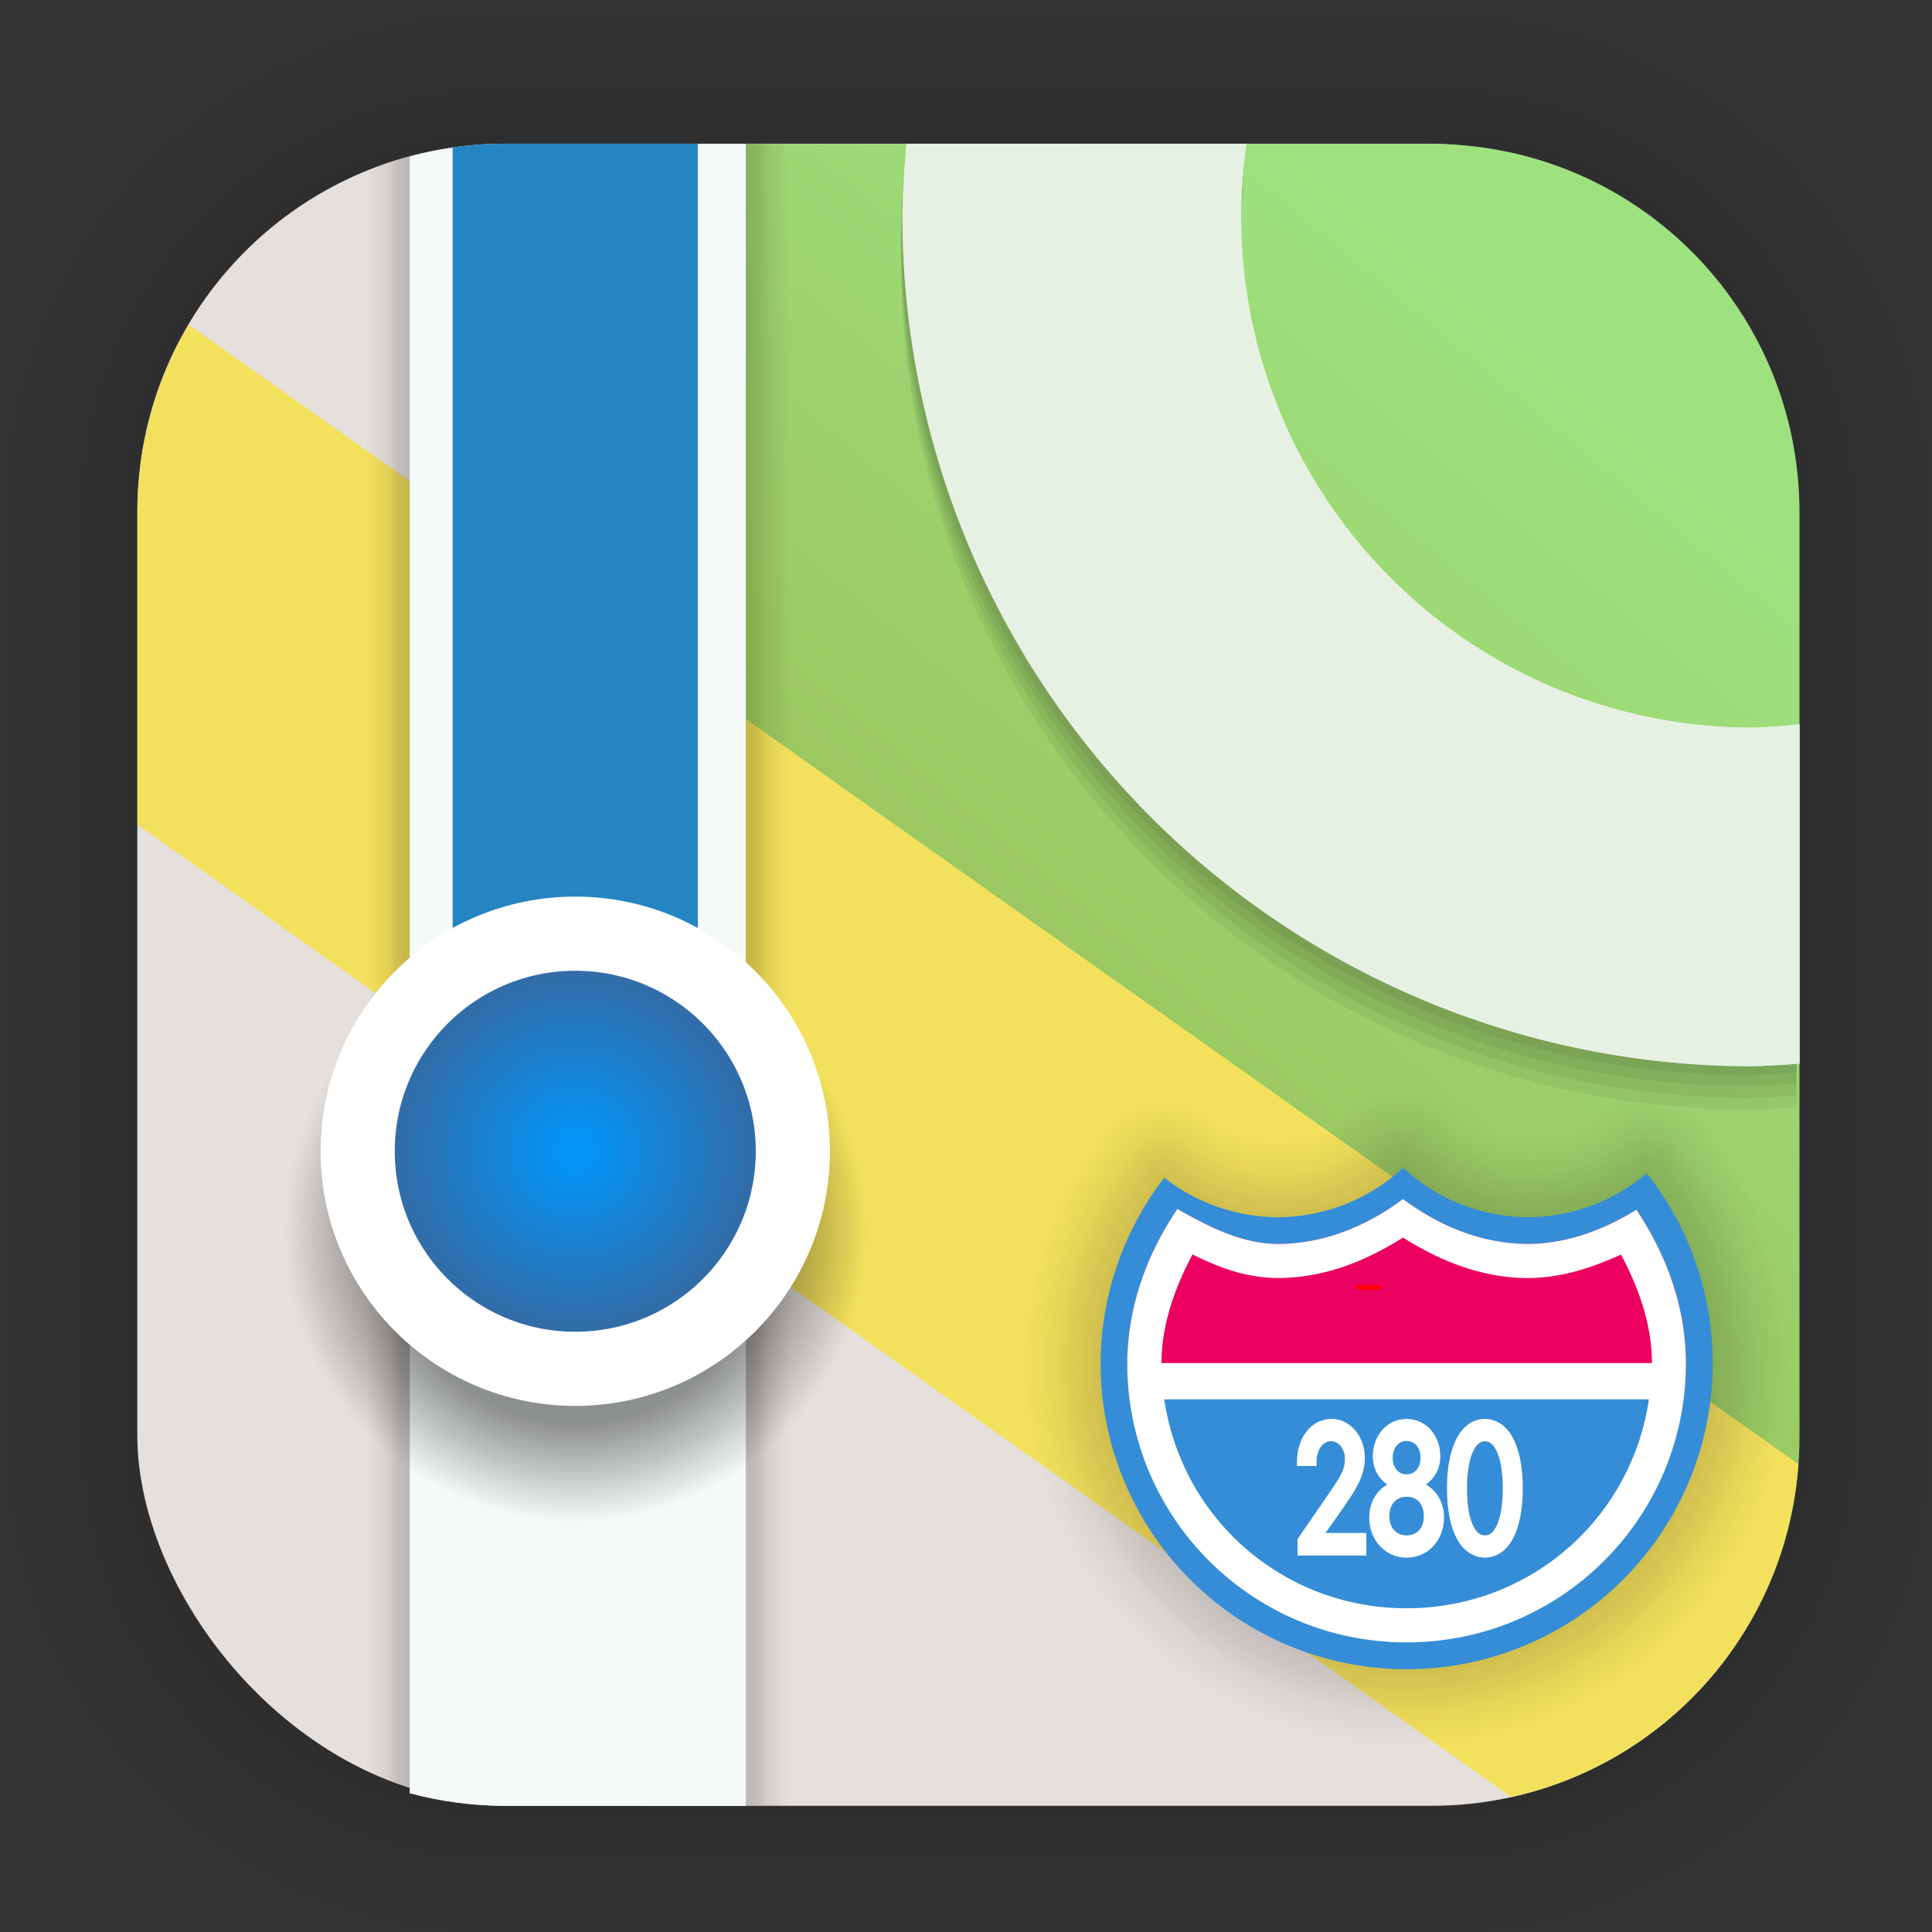 <?xml version="1.0" encoding="UTF-8" standalone="no"?>
<svg
   xmlns:svg="http://www.w3.org/2000/svg"
   xmlns="http://www.w3.org/2000/svg"
   xmlns:xlink="http://www.w3.org/1999/xlink"
   xmlns:sodipodi="http://sodipodi.sourceforge.net/DTD/sodipodi-0.dtd"
   xmlns:inkscape="http://www.inkscape.org/namespaces/inkscape"
   inkscape:version="1.1-dev (1:0.92.0+devel+202004260039+9758c7a)"
   sodipodi:docname="maps.svg"
   id="svg6"
   version="1.1"
   viewBox="0 0 33.867 33.867"
   height="128"
   width="128">
  <rect x="0" y="0" width="33.867" height="33.867" fill="#333333" stroke="none"/>
  <defs
     id="defs2">
    <linearGradient
       id="linearGradient12970"
       inkscape:collect="always">
      <stop
         id="stop12966"
         offset="0"
         style="stop-color:#000000;stop-opacity:1;" />
      <stop
         style="stop-color:#000000;stop-opacity:0.894;"
         offset="0.6"
         id="stop12974" />
      <stop
         id="stop12980"
         offset="0.912"
         style="stop-color:#000000;stop-opacity:0" />
      <stop
         id="stop12968"
         offset="1"
         style="stop-color:#000000;stop-opacity:0;" />
    </linearGradient>
    <linearGradient
       id="linearGradient12935"
       inkscape:collect="always">
      <stop
         id="stop12931"
         offset="0"
         style="stop-color:#0097fd;stop-opacity:1" />
      <stop
         id="stop12933"
         offset="1"
         style="stop-color:#316da9;stop-opacity:1" />
    </linearGradient>
    <linearGradient
       id="linearGradient1630"
       inkscape:collect="always">
      <stop
         id="stop1626"
         offset="0"
         style="stop-color:#9ee27f;stop-opacity:1" />
      <stop
         style="stop-color:#9bc45d;stop-opacity:1"
         offset="0.479"
         id="stop12984" />
      <stop
         id="stop12995"
         offset="0.479"
         style="stop-color:#e6e0dc;stop-opacity:1" />
      <stop
         id="stop1628"
         offset="1"
         style="stop-color:#e6e0dc;stop-opacity:1" />
    </linearGradient>
    <linearGradient
       id="lgrad"
       x1="32"
       y1="32"
       x2="32"
       y2="992"
       gradientUnits="userSpaceOnUse"
       gradientTransform="translate(0,-896)">
      <stop
         offset="0%"
         stop-color="#f8f8f8"
         id="stop2" />
      <stop
         offset="100%"
         stop-color="#ccc"
         id="stop4" />
    </linearGradient>
    <radialGradient
       id="rgrad"
       x1="0%"
       y1="0%"
       x2="0%"
       y2="100%"
       fx="512"
       fy="494.4"
       cx="512"
       cy="512"
       r="440"
       gradientUnits="userSpaceOnUse"
       gradientTransform="translate(0,-896)">
      <stop
         offset="0%"
         stop-color="#00f0ff"
         id="stop7" />
      <stop
         offset="100%"
         stop-color="#0070e0"
         id="stop9" />
    </radialGradient>
    <radialGradient
       gradientTransform="matrix(0.031,0,0,0.03,85.199,42.985)"
       gradientUnits="userSpaceOnUse"
       r="440"
       cy="306.181"
       cx="523.576"
       fy="306.181"
       fx="523.576"
       y2="100%"
       x2="0%"
       y1="0%"
       x1="0%"
       id="rgrad-3">
      <stop
         style="stop-color:#03d7e4;stop-opacity:1"
         id="stop7-6"
         stop-color="#00f0ff"
         offset="0%" />
      <stop
         id="stop9-7"
         stop-color="#0070e0"
         offset="100%" />
    </radialGradient>
    <filter
       id="b"
       color-interpolation-filters="sRGB"
       height="1.024"
       width="1.024"
       x="-0.012"
       y="-0.012">
      <feGaussianBlur
         stdDeviation=".475"
         id="feGaussianBlur7" />
    </filter>
    <linearGradient
       id="k"
       gradientUnits="userSpaceOnUse"
       x1="-350.657"
       x2="-376.363"
       y1="-73.891"
       y2="-319.058">
      <stop
         offset="0"
         stop-color="#83a3d4"
         id="stop50" />
      <stop
         offset="1"
         stop-color="#6bb5e3"
         id="stop52" />
    </linearGradient>
    <linearGradient
       id="i"
       gradientUnits="userSpaceOnUse"
       x1="-206.77"
       x2="10.512"
       y1="-12.925"
       y2="-156.887">
      <stop
         offset="0"
         stop-color="#70c2bd"
         id="stop40" />
      <stop
         offset="1"
         stop-color="#67c381"
         id="stop42" />
    </linearGradient>
    <linearGradient
       id="e"
       gradientUnits="userSpaceOnUse"
       x1="134.565"
       x2="148.514"
       y1="117.301"
       y2="-149.19">
      <stop
         offset="0"
         stop-color="#faaa32"
         id="stop20" />
      <stop
         offset="1"
         stop-color="#fdc22b"
         id="stop22" />
    </linearGradient>
    <linearGradient
       id="c"
       gradientUnits="userSpaceOnUse"
       x1="-146.054"
       x2="123.358"
       y1="144.9"
       y2="144.9">
      <stop
         offset="0"
         stop-color="#a0cf63"
         id="stop10" />
      <stop
         offset="1"
         stop-color="#c4da45"
         id="stop12" />
    </linearGradient>
    <linearGradient
       id="m"
       gradientUnits="userSpaceOnUse"
       x1="206.714"
       x2="28.495"
       y1="-12.741"
       y2="-150.012">
      <stop
         offset="0"
         stop-color="#b28cc0"
         id="stop60" />
      <stop
         offset="1"
         stop-color="#9a8ec4"
         id="stop62" />
    </linearGradient>
    <linearGradient
       id="q"
       gradientUnits="userSpaceOnUse"
       x1="189.942"
       x2="-19.618"
       y1="147.053"
       y2="76.406">
      <stop
         offset="0"
         stop-color="#f48155"
         id="stop80" />
      <stop
         offset="1"
         stop-color="#f16168"
         id="stop82" />
    </linearGradient>
    <linearGradient
       id="l"
       gradientUnits="userSpaceOnUse"
       x1="116.504"
       x2="21.156"
       y1="308.303"
       y2="34.18">
      <stop
         offset="0"
         stop-color="#735194"
         id="stop55" />
      <stop
         offset="1"
         stop-color="#525da3"
         id="stop57" />
    </linearGradient>
    <linearGradient
       id="j"
       gradientUnits="userSpaceOnUse"
       x1="30.131"
       x2="123.328"
       y1="111.502"
       y2="-107.167">
      <stop
         offset="0"
         stop-color="#416db9"
         id="stop45" />
      <stop
         offset="1"
         stop-color="#337e8d"
         id="stop47" />
    </linearGradient>
    <linearGradient
       id="h"
       gradientUnits="userSpaceOnUse"
       x1="-103.67"
       x2="205.551"
       y1="133.122"
       y2="0.072">
      <stop
         offset="0"
         stop-color="#2e9274"
         id="stop35" />
      <stop
         offset="1"
         stop-color="#469d3c"
         id="stop37" />
    </linearGradient>
    <linearGradient
       id="f"
       gradientUnits="userSpaceOnUse"
       x1="26.978"
       x2="146.81"
       y1="120.227"
       y2="-100.49">
      <stop
         offset="0"
         stop-color="#ec4001"
         id="stop25" />
      <stop
         offset="1"
         stop-color="#fb6f01"
         id="stop27" />
    </linearGradient>
    <linearGradient
       id="d"
       gradientUnits="userSpaceOnUse"
       x1="-14.299"
       x2="309.397"
       y1="73.5"
       y2="73.5">
      <stop
         offset="0"
         stop-color="#58a920"
         id="stop15" />
      <stop
         offset="1"
         stop-color="#98b811"
         id="stop17" />
    </linearGradient>
    <linearGradient
       id="o"
       gradientUnits="userSpaceOnUse"
       x1="-123.119"
       x2="145.987"
       y1="144.897"
       y2="144.897">
      <stop
         offset="0"
         stop-color="#d287af"
         id="stop70" />
      <stop
         offset="1"
         stop-color="#e07993"
         id="stop72" />
    </linearGradient>
    <linearGradient
       id="p"
       gradientUnits="userSpaceOnUse"
       x1="-205.78"
       x2="117.819"
       y1="-71.696"
       y2="-71.696">
      <stop
         offset="0"
         stop-color="#bd090f"
         id="stop75" />
      <stop
         offset="1"
         stop-color="#e11f07"
         id="stop77" />
    </linearGradient>
    <linearGradient
       id="n"
       gradientUnits="userSpaceOnUse"
       x1="0.176"
       x2="-308.72"
       y1="-14.583"
       y2="-143.711">
      <stop
         offset="0"
         stop-color="#c23857"
         id="stop65" />
      <stop
         offset="1"
         stop-color="#914475"
         id="stop67" />
    </linearGradient>
    <linearGradient
       id="g"
       gradientUnits="userSpaceOnUse"
       x1="41.41"
       x2="117.317"
       y1="108.525"
       y2="319.108">
      <stop
         offset="0"
         stop-color="#e69e08"
         id="stop30" />
      <stop
         offset="1"
         stop-color="#cbc507"
         id="stop32" />
    </linearGradient>
    <rect
       id="path-1"
       x="0"
       y="0"
       width="120"
       height="120"
       rx="28" />
    <path
       d="M125 104c21.54 0 39-17.46 39-39s-17.46-39-39-39-39 17.46-39 39 17.46 39 39 39zm0 26c-35.899 0-65-29.101-65-65S89.101 0 125 0s65 29.101 65 65-29.101 65-65 65z"
       id="path-3" />
    <path
       id="path-4"
       d="M0 75l129 90.787v35L0 110z" />
    <path
       id="path-5"
       d="M22 65h27v120H22z" />
    <filter
       x="-5.6%"
       y="-1.2%"
       width="111.1%"
       height="102.5%"
       filterUnits="objectBoundingBox"
       id="filter-6">
      <feMorphology
         radius="0.5"
         operator="dilate"
         in="SourceAlpha"
         result="shadowSpreadOuter1"
         id="feMorphology12690" />
      <feOffset
         dx="0"
         dy="0"
         in="shadowSpreadOuter1"
         result="shadowOffsetOuter1"
         id="feOffset12692" />
      <feColorMatrix
         values="0 0 0 0 0 0 0 0 0 0 0 0 0 0 0 0 0 0 0.14 0"
         type="matrix"
         in="shadowOffsetOuter1"
         id="feColorMatrix12694" />
    </filter>
    <circle
       id="path-7"
       cx="21"
       cy="21"
       r="21" />
    <filter
       x="-16.7%"
       y="-11.9%"
       width="133.3%"
       height="133.3%"
       filterUnits="objectBoundingBox"
       id="filter-8">
      <feOffset
         dx="0"
         dy="2"
         in="SourceAlpha"
         result="shadowOffsetOuter1"
         id="feOffset12698" />
      <feGaussianBlur
         stdDeviation="2"
         in="shadowOffsetOuter1"
         result="shadowBlurOuter1"
         id="feGaussianBlur12700" />
      <feColorMatrix
         values="0 0 0 0 0 0 0 0 0 0 0 0 0 0 0 0 0 0 0.152 0"
         type="matrix"
         in="shadowBlurOuter1"
         id="feColorMatrix12702" />
    </filter>
    <path
       d="M40.74 1.31A21.591 21.591 0 0 1 45 14.2c0 12.155-10.074 22.01-22.5 22.01S0 26.354 0 14.2C0 9.385 1.58 4.932 4.26 1.31 6.447 2.922 9.553 3.928 13 3.928c3.866 0 7.305-1.267 9.5-3.234 2.195 1.967 5.634 3.234 9.5 3.234 3.446 0 6.552-1.006 8.74-2.618z"
       id="path-9" />
    <radialGradient
       gradientTransform="matrix(0.686,0,0,0.687,4.078,8.482)"
       gradientUnits="userSpaceOnUse"
       r="4.464"
       fy="17.021"
       fx="8.761"
       cy="17.021"
       cx="8.761"
       id="radialGradient12937"
       xlink:href="#linearGradient12935"
       inkscape:collect="always" />
    <radialGradient
       gradientTransform="translate(0.012,0.235)"
       gradientUnits="userSpaceOnUse"
       r="5.597"
       fy="21.344"
       fx="10.081"
       cy="21.344"
       cx="10.081"
       id="radialGradient12972"
       xlink:href="#linearGradient12970"
       inkscape:collect="always" />
    <linearGradient
       y2="70.294"
       x2="121.897"
       y1="45.102"
       x1="142.873"
       gradientTransform="matrix(3.688,0,0,3.688,-422.423,-140.61)"
       gradientUnits="userSpaceOnUse"
       id="linearGradient12992"
       xlink:href="#linearGradient1630"
       inkscape:collect="always" />
  </defs>
  <sodipodi:namedview
     inkscape:window-maximized="1"
     inkscape:window-y="30"
     inkscape:window-x="0"
     inkscape:window-height="1024"
     inkscape:window-width="1920"
     units="px"
     showgrid="false"
     inkscape:current-layer="layer1"
     inkscape:document-units="mm"
     inkscape:cy="73.3914"
     inkscape:cx="104.69528"
     inkscape:zoom="0.89838469"
     inkscape:pageshadow="2"
     inkscape:pageopacity="0.0"
     borderopacity="1.0"
     bordercolor="#666666"
     pagecolor="#ffffff"
     id="base" />
  <g
     id="layer1"
     inkscape:groupmode="layer"
     inkscape:label="Layer 1">
    <g
       style="opacity:0.297"
       transform="matrix(0.976,0,0,0.976,-65.748,-37.203)"
       id="g1702">
      <path
         d="m 76.449,40.71 h 16.591 c 3.662,0 6.61,2.948 6.61,6.61 v 16.591 c 0,3.662 -2.948,6.61 -6.61,6.61 H 76.449 c -3.662,0 -6.61,-2.948 -6.61,-6.61 V 47.319 c 0,-3.662 2.948,-6.61 6.61,-6.61 z"
         style="fill:none;fill-opacity:1;stroke:#000000;stroke-width:0.1;stroke-linecap:round;stroke-linejoin:round;stroke-miterlimit:4;stroke-dasharray:none;stroke-opacity:0.02"
         id="rect1634" />
      <path
         d="m 76.449,40.71 h 16.591 c 3.662,0 6.61,2.948 6.61,6.61 v 16.591 c 0,3.662 -2.948,6.61 -6.61,6.61 H 76.449 c -3.662,0 -6.61,-2.948 -6.61,-6.61 V 47.319 c 0,-3.662 2.948,-6.61 6.61,-6.61 z"
         style="fill:none;fill-opacity:1;stroke:#000000;stroke-width:0.2;stroke-linecap:round;stroke-linejoin:round;stroke-miterlimit:4;stroke-dasharray:none;stroke-opacity:0.02"
         id="rect1638" />
      <path
         d="m 76.449,40.71 h 16.591 c 3.662,0 6.61,2.948 6.61,6.61 v 16.591 c 0,3.662 -2.948,6.61 -6.61,6.61 H 76.449 c -3.662,0 -6.61,-2.948 -6.61,-6.61 V 47.319 c 0,-3.662 2.948,-6.61 6.61,-6.61 z"
         style="fill:none;fill-opacity:1;stroke:#000000;stroke-width:0.3;stroke-linecap:round;stroke-linejoin:round;stroke-miterlimit:4;stroke-dasharray:none;stroke-opacity:0.02"
         id="rect1640" />
      <path
         d="m 76.449,40.71 h 16.591 c 3.662,0 6.61,2.948 6.61,6.61 v 16.591 c 0,3.662 -2.948,6.61 -6.61,6.61 H 76.449 c -3.662,0 -6.61,-2.948 -6.61,-6.61 V 47.319 c 0,-3.662 2.948,-6.61 6.61,-6.61 z"
         style="fill:none;fill-opacity:1;stroke:#000000;stroke-width:0.4;stroke-linecap:round;stroke-linejoin:round;stroke-miterlimit:4;stroke-dasharray:none;stroke-opacity:0.02"
         id="rect1642" />
      <path
         d="m 76.449,40.71 h 16.591 c 3.662,0 6.61,2.948 6.61,6.61 v 16.591 c 0,3.662 -2.948,6.61 -6.61,6.61 H 76.449 c -3.662,0 -6.61,-2.948 -6.61,-6.61 V 47.319 c 0,-3.662 2.948,-6.61 6.61,-6.61 z"
         style="fill:none;fill-opacity:1;stroke:#000000;stroke-width:0.5;stroke-linecap:round;stroke-linejoin:round;stroke-miterlimit:4;stroke-dasharray:none;stroke-opacity:0.02"
         id="rect1644" />
      <path
         d="m 76.449,40.71 h 16.591 c 3.662,0 6.61,2.948 6.61,6.61 v 16.591 c 0,3.662 -2.948,6.61 -6.61,6.61 H 76.449 c -3.662,0 -6.61,-2.948 -6.61,-6.61 V 47.319 c 0,-3.662 2.948,-6.61 6.61,-6.61 z"
         style="fill:none;fill-opacity:1;stroke:#000000;stroke-width:0.6;stroke-linecap:round;stroke-linejoin:round;stroke-miterlimit:4;stroke-dasharray:none;stroke-opacity:0.02"
         id="rect1646" />
      <path
         d="m 76.449,40.71 h 16.591 c 3.662,0 6.61,2.948 6.61,6.61 v 16.591 c 0,3.662 -2.948,6.61 -6.61,6.61 H 76.449 c -3.662,0 -6.61,-2.948 -6.61,-6.61 V 47.319 c 0,-3.662 2.948,-6.61 6.61,-6.61 z"
         style="fill:none;fill-opacity:1;stroke:#000000;stroke-width:0.7;stroke-linecap:round;stroke-linejoin:round;stroke-miterlimit:4;stroke-dasharray:none;stroke-opacity:0.02"
         id="rect1648" />
      <path
         d="m 76.449,40.71 h 16.591 c 3.662,0 6.61,2.948 6.61,6.61 v 16.591 c 0,3.662 -2.948,6.61 -6.61,6.61 H 76.449 c -3.662,0 -6.61,-2.948 -6.61,-6.61 V 47.319 c 0,-3.662 2.948,-6.61 6.61,-6.61 z"
         style="fill:none;fill-opacity:1;stroke:#000000;stroke-width:0.8;stroke-linecap:round;stroke-linejoin:round;stroke-miterlimit:4;stroke-dasharray:none;stroke-opacity:0.02"
         id="rect1650" />
      <path
         d="m 76.449,40.71 h 16.591 c 3.662,0 6.61,2.948 6.61,6.61 v 16.591 c 0,3.662 -2.948,6.61 -6.61,6.61 H 76.449 c -3.662,0 -6.61,-2.948 -6.61,-6.61 V 47.319 c 0,-3.662 2.948,-6.61 6.61,-6.61 z"
         style="fill:none;fill-opacity:1;stroke:#000000;stroke-width:1;stroke-linecap:round;stroke-linejoin:round;stroke-miterlimit:4;stroke-dasharray:none;stroke-opacity:0.02"
         id="rect1652" />
      <path
         d="m 76.449,40.71 h 16.591 c 3.662,0 6.61,2.948 6.61,6.61 v 16.591 c 0,3.662 -2.948,6.61 -6.61,6.61 H 76.449 c -3.662,0 -6.61,-2.948 -6.61,-6.61 V 47.319 c 0,-3.662 2.948,-6.61 6.61,-6.61 z"
         style="fill:none;fill-opacity:1;stroke:#000000;stroke-width:1.2;stroke-linecap:round;stroke-linejoin:round;stroke-miterlimit:4;stroke-dasharray:none;stroke-opacity:0.02"
         id="rect1654" />
      <path
         d="m 76.449,40.71 h 16.591 c 3.662,0 6.61,2.948 6.61,6.61 v 16.591 c 0,3.662 -2.948,6.61 -6.61,6.61 H 76.449 c -3.662,0 -6.61,-2.948 -6.61,-6.61 V 47.319 c 0,-3.662 2.948,-6.61 6.61,-6.61 z"
         style="fill:none;fill-opacity:1;stroke:#000000;stroke-width:1.4;stroke-linecap:round;stroke-linejoin:round;stroke-miterlimit:4;stroke-dasharray:none;stroke-opacity:0.02"
         id="rect1656" />
      <path
         d="m 76.449,40.71 h 16.591 c 3.662,0 6.61,2.948 6.61,6.61 v 16.591 c 0,3.662 -2.948,6.61 -6.61,6.61 H 76.449 c -3.662,0 -6.61,-2.948 -6.61,-6.61 V 47.319 c 0,-3.662 2.948,-6.61 6.61,-6.61 z"
         style="fill:none;fill-opacity:1;stroke:#000000;stroke-width:1.6;stroke-linecap:round;stroke-linejoin:round;stroke-miterlimit:4;stroke-dasharray:none;stroke-opacity:0.02"
         id="rect1658" />
      <path
         d="m 76.449,40.71 h 16.591 c 3.662,0 6.61,2.948 6.61,6.61 v 16.591 c 0,3.662 -2.948,6.61 -6.61,6.61 H 76.449 c -3.662,0 -6.61,-2.948 -6.61,-6.61 V 47.319 c 0,-3.662 2.948,-6.61 6.61,-6.61 z"
         style="fill:none;fill-opacity:1;stroke:#000000;stroke-width:1.8;stroke-linecap:round;stroke-linejoin:round;stroke-miterlimit:4;stroke-dasharray:none;stroke-opacity:0.02"
         id="rect1660" />
      <path
         d="m 76.449,40.71 h 16.591 c 3.662,0 6.61,2.948 6.61,6.61 v 16.591 c 0,3.662 -2.948,6.61 -6.61,6.61 H 76.449 c -3.662,0 -6.61,-2.948 -6.61,-6.61 V 47.319 c 0,-3.662 2.948,-6.61 6.61,-6.61 z"
         style="fill:none;fill-opacity:1;stroke:#000000;stroke-width:2;stroke-linecap:round;stroke-linejoin:round;stroke-miterlimit:4;stroke-dasharray:none;stroke-opacity:0.02"
         id="rect1662" />
      <path
         d="m 76.449,40.71 h 16.591 c 3.662,0 6.61,2.948 6.61,6.61 v 16.591 c 0,3.662 -2.948,6.61 -6.61,6.61 H 76.449 c -3.662,0 -6.61,-2.948 -6.61,-6.61 V 47.319 c 0,-3.662 2.948,-6.61 6.61,-6.61 z"
         style="fill:none;fill-opacity:1;stroke:#000000;stroke-width:2.2;stroke-linecap:round;stroke-linejoin:round;stroke-miterlimit:4;stroke-dasharray:none;stroke-opacity:0.02"
         id="rect1664" />
      <path
         d="m 76.449,40.71 h 16.591 c 3.662,0 6.61,2.948 6.61,6.61 v 16.591 c 0,3.662 -2.948,6.61 -6.61,6.61 H 76.449 c -3.662,0 -6.61,-2.948 -6.61,-6.61 V 47.319 c 0,-3.662 2.948,-6.61 6.61,-6.61 z"
         style="fill:none;fill-opacity:1;stroke:#000000;stroke-width:2.6;stroke-linecap:round;stroke-linejoin:round;stroke-miterlimit:4;stroke-dasharray:none;stroke-opacity:0.02"
         id="rect1666" />
      <path
         d="m 76.449,40.71 h 16.591 c 3.662,0 6.61,2.948 6.61,6.61 v 16.591 c 0,3.662 -2.948,6.61 -6.61,6.61 H 76.449 c -3.662,0 -6.61,-2.948 -6.61,-6.61 V 47.319 c 0,-3.662 2.948,-6.61 6.61,-6.61 z"
         style="fill:none;fill-opacity:1;stroke:#000000;stroke-width:3;stroke-linecap:round;stroke-linejoin:round;stroke-miterlimit:4;stroke-dasharray:none;stroke-opacity:0.02"
         id="rect1668" />
      <path
         d="m 76.449,40.71 h 16.591 c 3.662,0 6.61,2.948 6.61,6.61 v 16.591 c 0,3.662 -2.948,6.61 -6.61,6.61 H 76.449 c -3.662,0 -6.61,-2.948 -6.61,-6.61 V 47.319 c 0,-3.662 2.948,-6.61 6.61,-6.61 z"
         style="fill:none;fill-opacity:1;stroke:#000000;stroke-width:3.4;stroke-linecap:round;stroke-linejoin:round;stroke-miterlimit:4;stroke-dasharray:none;stroke-opacity:0.02"
         id="rect1670" />
      <path
         d="m 76.449,40.71 h 16.591 c 3.662,0 6.61,2.948 6.61,6.61 v 16.591 c 0,3.662 -2.948,6.61 -6.61,6.61 H 76.449 c -3.662,0 -6.61,-2.948 -6.61,-6.61 V 47.319 c 0,-3.662 2.948,-6.61 6.61,-6.61 z"
         style="fill:none;fill-opacity:1;stroke:#000000;stroke-width:3.8;stroke-linecap:round;stroke-linejoin:round;stroke-miterlimit:4;stroke-dasharray:none;stroke-opacity:0.02"
         id="rect1672" />
      <path
         d="m 76.449,40.71 h 16.591 c 3.662,0 6.61,2.948 6.61,6.61 v 16.591 c 0,3.662 -2.948,6.61 -6.61,6.61 H 76.449 c -3.662,0 -6.61,-2.948 -6.61,-6.61 V 47.319 c 0,-3.662 2.948,-6.61 6.61,-6.61 z"
         style="fill:none;fill-opacity:1;stroke:#000000;stroke-width:4.2;stroke-linecap:round;stroke-linejoin:round;stroke-miterlimit:4;stroke-dasharray:none;stroke-opacity:0.02"
         id="rect1674" />
      <path
         d="m 76.449,40.71 h 16.591 c 3.662,0 6.61,2.948 6.61,6.61 v 16.591 c 0,3.662 -2.948,6.61 -6.61,6.61 H 76.449 c -3.662,0 -6.61,-2.948 -6.61,-6.61 V 47.319 c 0,-3.662 2.948,-6.61 6.61,-6.61 z"
         style="fill:none;fill-opacity:1;stroke:#000000;stroke-width:4.6;stroke-linecap:round;stroke-linejoin:round;stroke-miterlimit:4;stroke-dasharray:none;stroke-opacity:0.02"
         id="rect1676" />
      <path
         d="m 76.449,40.71 h 16.591 c 3.662,0 6.61,2.948 6.61,6.61 v 16.591 c 0,3.662 -2.948,6.61 -6.61,6.61 H 76.449 c -3.662,0 -6.61,-2.948 -6.61,-6.61 V 47.319 c 0,-3.662 2.948,-6.61 6.61,-6.61 z"
         style="fill:none;fill-opacity:1;stroke:#000000;stroke-width:5;stroke-linecap:round;stroke-linejoin:round;stroke-miterlimit:4;stroke-dasharray:none;stroke-opacity:0.02"
         id="rect1678" />
    </g>
    <rect
       ry="6.449"
       rx="6.449"
       y="2.519"
       x="2.407"
       height="29.087"
       width="29.087"
       id="rect849"
       style="fill:#e6e0dc;fill-opacity:1;stroke-width:2.688;stroke-linecap:round;stroke-linejoin:round" />
    <g
       id="g6677">
      <path
         id="path6679"
         d="m 7.186,-23.895 5.454,5.366 c 1.57,1.301 2.678,1.274 4.115,0.029 l 5.484,-5.395"
         style="color:#000000;fill:none;stroke-width:0.8" />
    </g>
    <path
       style="color:#000000;fill:none;stroke-width:0.6"
       d="m 41.619,-13.641 7.519,-7.771"
       id="path6703" />
    <path
       style="color:#000000;fill:none;stroke-width:0.6"
       d="m 63.366,-13.641 -7.522,-7.601"
       id="path6697" />
    <path
       style="color:#000000;fill:none;stroke-width:0.7"
       d="m 41.242,-29.284 8.856,8.833 c 1.75,1.578 2.916,1.698 4.709,0.101 l 11.969,-11.168"
       id="path6691" />
    <path
       transform="scale(0.265)"
       d="M 42.865 9.52 L 42.865 119.455 L 94.656 119.455 C 108.16 119.455 119.033 108.584 119.033 95.08 L 119.033 33.895 C 119.033 20.39 108.16 9.52 94.656 9.52 L 42.865 9.52 z "
       style="fill:url(#linearGradient12992);fill-opacity:1;stroke-width:10.158;stroke-linecap:round;stroke-linejoin:round"
       id="rect12986" />
    <path
       transform="scale(0.265)"
       d="M 12.48 21.473 C 10.332 25.107 9.096 29.35 9.096 33.895 L 9.096 54.551 L 99.969 118.875 C 110.343 116.585 118.188 107.727 118.961 96.848 L 12.48 21.473 z "
       style="opacity:1;fill:#f3e05c;fill-opacity:1;stroke:none;stroke-width:1.134;stroke-linecap:round;stroke-linejoin:round;stroke-miterlimit:4;stroke-dasharray:none;stroke-opacity:1"
       id="rect12997" />
    <g
       id="g13847">
      <path
         id="rect12913"
         style="opacity:1;fill:#f5f9f9;fill-opacity:1;stroke:none;stroke-width:6.803;stroke-linecap:round;stroke-linejoin:round;stroke-miterlimit:4;stroke-dasharray:none;stroke-opacity:1"
         d="M 33.471 9.52 C 31.267 9.52 29.137 9.812 27.109 10.355 L 27.109 118.619 C 29.137 119.162 31.267 119.455 33.471 119.455 L 49.334 119.455 L 49.334 9.52 L 33.471 9.52 z "
         transform="scale(0.265)" />
      <path
         id="path13602"
         style="opacity:0.244;fill:#000000;fill-opacity:0.034;stroke:none;stroke-width:1.8;stroke-linecap:round;stroke-linejoin:round;stroke-miterlimit:4;stroke-dasharray:none;stroke-opacity:1"
         d="m 8.856,2.519 c -0.583,0 -1.147,0.078 -1.683,0.221 V 31.385 c 0.536,0.144 1.1,0.221 1.683,0.221 H 13.053 V 2.519 Z" />
      <path
         d="m 8.856,2.519 c -0.583,0 -1.147,0.078 -1.683,0.221 V 31.385 c 0.536,0.144 1.1,0.221 1.683,0.221 H 13.053 V 2.519 Z"
         style="opacity:0.244;fill:#000000;fill-opacity:0.034;stroke:none;stroke-width:1.8;stroke-linecap:round;stroke-linejoin:round;stroke-miterlimit:4;stroke-dasharray:none;stroke-opacity:1"
         id="path13604" />
      <path
         id="path13614"
         style="opacity:0.244;fill:#000000;fill-opacity:0.034;stroke:none;stroke-width:1.827;stroke-linecap:round;stroke-linejoin:round;stroke-miterlimit:4;stroke-dasharray:none;stroke-opacity:1"
         d="m 8.818,2.519 c -0.6,0 -1.181,0.078 -1.733,0.221 V 31.385 c 0.552,0.144 1.133,0.221 1.733,0.221 h 4.322 V 2.519 Z" />
      <path
         id="path13616"
         style="opacity:0.244;fill:#000000;fill-opacity:0.034;stroke:none;stroke-width:6.947;stroke-linecap:round;stroke-linejoin:round;stroke-miterlimit:4;stroke-dasharray:none;stroke-opacity:1"
         d="M 33.471 9.52 C 33.166 9.52 32.864 9.532 32.562 9.543 C 32.427 9.547 32.291 9.549 32.156 9.555 C 30.247 9.655 28.4 9.979 26.635 10.49 L 26.635 118.484 C 28.4 118.996 30.247 119.319 32.156 119.42 C 32.291 119.426 32.427 119.428 32.562 119.432 C 32.864 119.443 33.166 119.455 33.471 119.455 L 49.809 119.455 L 49.809 9.52 L 33.471 9.52 z "
         transform="scale(0.265)" />
      <path
         id="path13618"
         style="opacity:0.244;fill:#000000;fill-opacity:0.034;stroke:none;stroke-width:6.981;stroke-linecap:round;stroke-linejoin:round;stroke-miterlimit:4;stroke-dasharray:none;stroke-opacity:1"
         d="M 33.471 9.52 C 33.079 9.52 32.69 9.531 32.303 9.549 C 32.268 9.55 32.234 9.551 32.199 9.553 C 30.233 9.653 28.333 9.988 26.52 10.523 L 26.52 118.451 C 28.333 118.986 30.233 119.322 32.199 119.422 C 32.234 119.424 32.268 119.424 32.303 119.426 C 32.69 119.444 33.079 119.455 33.471 119.455 L 49.924 119.455 L 49.924 9.52 L 33.471 9.52 z "
         transform="scale(0.265)" />
      <path
         id="path13620"
         style="opacity:0.244;fill:#000000;fill-opacity:0.034;stroke:none;stroke-width:7.009;stroke-linecap:round;stroke-linejoin:round;stroke-miterlimit:4;stroke-dasharray:none;stroke-opacity:1"
         d="M 33.471 9.52 C 33.049 9.52 32.63 9.53 32.213 9.551 C 30.209 9.652 28.273 9.996 26.428 10.549 L 26.428 118.426 C 28.273 118.978 30.209 119.323 32.213 119.424 C 32.63 119.445 33.049 119.455 33.471 119.455 L 50.016 119.455 L 50.016 9.52 L 33.471 9.52 z "
         transform="scale(0.265)" />
      <path
         id="path13622"
         style="opacity:0.244;fill:#000000;fill-opacity:0.034;stroke:none;stroke-width:7.036;stroke-linecap:round;stroke-linejoin:round;stroke-miterlimit:4;stroke-dasharray:none;stroke-opacity:1"
         d="M 33.471 9.52 C 30.985 9.52 28.59 9.891 26.334 10.576 L 26.334 118.398 C 28.59 119.084 30.985 119.455 33.471 119.455 L 50.109 119.455 L 50.109 9.52 L 33.471 9.52 z "
         transform="scale(0.265)" />
      <path
         id="path13624"
         style="opacity:0.244;fill:#000000;fill-opacity:0.034;stroke:none;stroke-width:7.061;stroke-linecap:round;stroke-linejoin:round;stroke-miterlimit:4;stroke-dasharray:none;stroke-opacity:1"
         d="M 33.471 9.52 C 30.954 9.52 28.53 9.898 26.25 10.6 L 26.25 118.375 C 28.53 119.077 30.954 119.455 33.471 119.455 L 50.193 119.455 L 50.193 9.52 L 33.471 9.52 z "
         transform="scale(0.265)" />
      <path
         id="path13626"
         style="opacity:0.244;fill:#000000;fill-opacity:0.034;stroke:none;stroke-width:7.084;stroke-linecap:round;stroke-linejoin:round;stroke-miterlimit:4;stroke-dasharray:none;stroke-opacity:1"
         d="M 33.471 9.52 C 30.926 9.52 28.475 9.906 26.172 10.623 L 26.172 118.352 C 28.475 119.069 30.926 119.455 33.471 119.455 L 50.271 119.455 L 50.271 9.52 L 33.471 9.52 z "
         transform="scale(0.265)" />
      <path
         id="path13628"
         style="opacity:0.244;fill:#000000;fill-opacity:0.034;stroke:none;stroke-width:7.099;stroke-linecap:round;stroke-linejoin:round;stroke-miterlimit:4;stroke-dasharray:none;stroke-opacity:1"
         d="M 33.471 9.52 C 30.907 9.52 28.439 9.913 26.121 10.641 L 26.121 118.334 C 28.439 119.061 30.907 119.455 33.471 119.455 L 50.322 119.455 L 50.322 9.52 L 33.471 9.52 z "
         transform="scale(0.265)" />
      <path
         id="path13630"
         style="opacity:0.244;fill:#000000;fill-opacity:0.034;stroke:none;stroke-width:7.117;stroke-linecap:round;stroke-linejoin:round;stroke-miterlimit:4;stroke-dasharray:none;stroke-opacity:1"
         d="M 33.471 9.52 C 30.884 9.52 28.396 9.92 26.061 10.66 L 26.061 118.314 C 28.396 119.054 30.884 119.455 33.471 119.455 L 50.383 119.455 L 50.383 9.52 L 33.471 9.52 z "
         transform="scale(0.265)" />
      <path
         id="path13632"
         style="opacity:0.244;fill:#000000;fill-opacity:0.034;stroke:none;stroke-width:7.139;stroke-linecap:round;stroke-linejoin:round;stroke-miterlimit:4;stroke-dasharray:none;stroke-opacity:1"
         d="M 33.471 9.52 C 30.856 9.52 28.342 9.932 25.984 10.688 L 25.984 118.287 C 28.342 119.043 30.856 119.455 33.471 119.455 L 50.459 119.455 L 50.459 9.52 L 33.471 9.52 z "
         transform="scale(0.265)" />
      <path
         id="path13634"
         style="opacity:0.244;fill:#000000;fill-opacity:0.034;stroke:none;stroke-width:7.162;stroke-linecap:round;stroke-linejoin:round;stroke-miterlimit:4;stroke-dasharray:none;stroke-opacity:1"
         d="M 33.471 9.52 C 30.827 9.52 28.287 9.941 25.906 10.713 L 25.906 118.262 C 28.287 119.033 30.827 119.455 33.471 119.455 L 50.537 119.455 L 50.537 9.52 L 33.471 9.52 z "
         transform="scale(0.265)" />
      <path
         id="path13636"
         style="opacity:0.244;fill:#000000;fill-opacity:0.034;stroke:none;stroke-width:7.184;stroke-linecap:round;stroke-linejoin:round;stroke-miterlimit:4;stroke-dasharray:none;stroke-opacity:1"
         d="M 33.471 9.52 C 30.797 9.52 28.231 9.952 25.828 10.74 L 25.828 118.234 C 28.231 119.023 30.797 119.455 33.471 119.455 L 50.615 119.455 L 50.615 9.52 L 33.471 9.52 z "
         transform="scale(0.265)" />
      <path
         id="path13638"
         style="opacity:0.244;fill:#000000;fill-opacity:0.034;stroke:none;stroke-width:7.197;stroke-linecap:round;stroke-linejoin:round;stroke-miterlimit:4;stroke-dasharray:none;stroke-opacity:1"
         d="M 33.471 9.52 C 30.781 9.52 28.201 9.957 25.785 10.754 L 25.785 118.221 C 28.201 119.018 30.781 119.455 33.471 119.455 L 50.658 119.455 L 50.658 9.52 L 33.471 9.52 z "
         transform="scale(0.265)" />
      <path
         id="path13640"
         style="opacity:0.244;fill:#000000;fill-opacity:0.034;stroke:none;stroke-width:7.232;stroke-linecap:round;stroke-linejoin:round;stroke-miterlimit:4;stroke-dasharray:none;stroke-opacity:1"
         d="M 33.471 9.52 C 30.737 9.52 28.116 9.972 25.666 10.795 L 25.666 118.18 C 28.116 119.002 30.737 119.455 33.471 119.455 L 50.777 119.455 L 50.777 9.52 L 33.471 9.52 z "
         transform="scale(0.265)" />
      <path
         id="path13642"
         style="opacity:0.244;fill:#000000;fill-opacity:0.034;stroke:none;stroke-width:7.273;stroke-linecap:round;stroke-linejoin:round;stroke-miterlimit:4;stroke-dasharray:none;stroke-opacity:1"
         d="M 33.471 9.52 C 30.683 9.52 28.011 9.989 25.52 10.844 L 25.52 118.131 C 28.011 118.985 30.683 119.455 33.471 119.455 L 50.924 119.455 L 50.924 9.52 L 33.471 9.52 z "
         transform="scale(0.265)" />
      <path
         id="path13644"
         style="opacity:0.244;fill:#000000;fill-opacity:0.034;stroke:none;stroke-width:7.317;stroke-linecap:round;stroke-linejoin:round;stroke-miterlimit:4;stroke-dasharray:none;stroke-opacity:1"
         d="M 33.471 9.52 C 30.626 9.52 27.901 10.007 25.367 10.895 L 25.367 118.08 C 27.901 118.968 30.626 119.455 33.471 119.455 L 51.076 119.455 L 51.076 9.52 L 33.471 9.52 z "
         transform="scale(0.265)" />
      <path
         id="path13646"
         style="opacity:0.244;fill:#000000;fill-opacity:0.034;stroke:none;stroke-width:7.363;stroke-linecap:round;stroke-linejoin:round;stroke-miterlimit:4;stroke-dasharray:none;stroke-opacity:1"
         d="M 33.471 9.52 C 30.565 9.52 27.783 10.026 25.203 10.951 L 25.203 118.023 C 27.783 118.948 30.565 119.455 33.471 119.455 L 51.24 119.455 L 51.24 9.52 L 33.471 9.52 z "
         transform="scale(0.265)" />
      <path
         id="path13648"
         style="opacity:0.244;fill:#000000;fill-opacity:0.034;stroke:none;stroke-width:7.415;stroke-linecap:round;stroke-linejoin:round;stroke-miterlimit:4;stroke-dasharray:none;stroke-opacity:1"
         d="M 33.471 9.52 C 30.496 9.52 27.651 10.049 25.02 11.016 L 25.02 117.959 C 27.651 118.926 30.496 119.455 33.471 119.455 L 51.424 119.455 L 51.424 9.52 L 33.471 9.52 z "
         transform="scale(0.265)" />
      <path
         id="path13650"
         style="opacity:0.244;fill:#000000;fill-opacity:0.034;stroke:none;stroke-width:7.475;stroke-linecap:round;stroke-linejoin:round;stroke-miterlimit:4;stroke-dasharray:none;stroke-opacity:1"
         d="M 33.471 9.52 C 30.414 9.52 27.496 10.081 24.805 11.1 L 24.805 117.875 C 27.496 118.893 30.414 119.455 33.471 119.455 L 51.639 119.455 L 51.639 9.52 L 33.471 9.52 z "
         transform="scale(0.265)" />
      <path
         id="path13652"
         style="opacity:0.244;fill:#000000;fill-opacity:0.034;stroke:none;stroke-width:7.547;stroke-linecap:round;stroke-linejoin:round;stroke-miterlimit:4;stroke-dasharray:none;stroke-opacity:1"
         d="M 33.471 9.52 C 30.315 9.52 27.308 10.119 24.545 11.201 L 24.545 117.773 C 27.308 118.855 30.315 119.455 33.471 119.455 L 51.898 119.455 L 51.898 9.52 L 33.471 9.52 z "
         transform="scale(0.265)" />
      <path
         id="path13654"
         style="opacity:0.244;fill:#000000;fill-opacity:0.034;stroke:none;stroke-width:7.547;stroke-linecap:round;stroke-linejoin:round;stroke-miterlimit:4;stroke-dasharray:none;stroke-opacity:1"
         d="M 33.471 9.52 C 30.315 9.52 27.308 10.119 24.545 11.201 L 24.545 117.773 C 27.308 118.855 30.315 119.455 33.471 119.455 L 51.898 119.455 L 51.898 9.52 L 33.471 9.52 z "
         transform="scale(0.265)" />
      <path
         id="path13656"
         style="opacity:0.244;fill:#000000;fill-opacity:0.034;stroke:none;stroke-width:7.62;stroke-linecap:round;stroke-linejoin:round;stroke-miterlimit:4;stroke-dasharray:none;stroke-opacity:1"
         d="M 33.471 9.52 C 30.215 9.52 27.115 10.156 24.281 11.305 L 24.281 117.67 C 27.116 118.818 30.215 119.455 33.471 119.455 L 52.162 119.455 L 52.162 9.52 L 33.471 9.52 z "
         transform="scale(0.265)" />
    </g>
    <path
       transform="scale(0.265)"
       id="path12920"
       style="opacity:1;fill:#f5f9f9;fill-opacity:1;stroke:none;stroke-width:6.803;stroke-linecap:round;stroke-linejoin:round;stroke-miterlimit:4;stroke-dasharray:none;stroke-opacity:1"
       d="M 33.471 9.52 C 31.267 9.52 29.137 9.812 27.109 10.355 L 27.109 118.619 C 29.137 119.162 31.267 119.455 33.471 119.455 L 49.334 119.455 L 49.334 9.52 L 33.471 9.52 z " />
    <path
       d="m 8.827,2.519 c -0.303,0 -0.6,0.022 -0.892,0.062 V 17.577 H 12.233 V 2.519 Z"
       style="opacity:1;fill:#2585c3;fill-opacity:1;stroke:none;stroke-width:1.8;stroke-linecap:round;stroke-linejoin:round;stroke-miterlimit:4;stroke-dasharray:none;stroke-opacity:1"
       id="rect12922" />
    <g
       id="g13820">
      <circle
         style="opacity:0.475;fill:url(#radialGradient12972);fill-opacity:1;stroke:none;stroke-width:1.3;stroke-linecap:round;stroke-linejoin:round;stroke-miterlimit:4;stroke-dasharray:none;stroke-opacity:1"
         id="path12964"
         cx="10.093"
         cy="21.578"
         r="5.597" />
      <circle
         style="opacity:1;fill:url(#radialGradient12937);fill-opacity:1;stroke:#ffffff;stroke-width:1.3;stroke-linecap:round;stroke-linejoin:round;stroke-miterlimit:4;stroke-dasharray:none;stroke-opacity:1"
         id="path12929"
         cx="10.084"
         cy="20.181"
         r="3.814" />
    </g>
    <g
       style="opacity:0.321"
       transform="translate(-22.194,8.033)"
       id="g13600">
      <path
         d="m 46.789,12.44 a 3.252,3.252 0 0 1 -2.183,0.865 3.252,3.252 0 0 1 -2.003,-0.693 5.366,5.366 0 0 0 -1.117,3.251 5.366,5.366 0 0 0 5.366,5.366 5.366,5.366 0 0 0 5.366,-5.366 5.366,5.366 0 0 0 -1.157,-3.327 3.252,3.252 0 0 1 -2.087,0.769 3.252,3.252 0 0 1 -2.183,-0.865 z"
         style="opacity:1;fill:none;fill-opacity:1;stroke:#000000;stroke-width:0.1;stroke-linecap:round;stroke-linejoin:round;stroke-miterlimit:4;stroke-dasharray:none;stroke-opacity:0.03"
         id="path13537" />
      <path
         id="path13539"
         style="opacity:1;fill:none;fill-opacity:1;stroke:#000000;stroke-width:0.2;stroke-linecap:round;stroke-linejoin:round;stroke-miterlimit:4;stroke-dasharray:none;stroke-opacity:0.03"
         d="m 46.789,12.44 a 3.252,3.252 0 0 1 -2.183,0.865 3.252,3.252 0 0 1 -2.003,-0.693 5.366,5.366 0 0 0 -1.117,3.251 5.366,5.366 0 0 0 5.366,5.366 5.366,5.366 0 0 0 5.366,-5.366 5.366,5.366 0 0 0 -1.157,-3.327 3.252,3.252 0 0 1 -2.087,0.769 3.252,3.252 0 0 1 -2.183,-0.865 z" />
      <path
         d="m 46.789,12.44 a 3.252,3.252 0 0 1 -2.183,0.865 3.252,3.252 0 0 1 -2.003,-0.693 5.366,5.366 0 0 0 -1.117,3.251 5.366,5.366 0 0 0 5.366,5.366 5.366,5.366 0 0 0 5.366,-5.366 5.366,5.366 0 0 0 -1.157,-3.327 3.252,3.252 0 0 1 -2.087,0.769 3.252,3.252 0 0 1 -2.183,-0.865 z"
         style="opacity:1;fill:none;fill-opacity:1;stroke:#000000;stroke-width:0.3;stroke-linecap:round;stroke-linejoin:round;stroke-miterlimit:4;stroke-dasharray:none;stroke-opacity:0.03"
         id="path13541" />
      <path
         id="path13543"
         style="opacity:1;fill:none;fill-opacity:1;stroke:#000000;stroke-width:0.4;stroke-linecap:round;stroke-linejoin:round;stroke-miterlimit:4;stroke-dasharray:none;stroke-opacity:0.03"
         d="m 46.789,12.44 a 3.252,3.252 0 0 1 -2.183,0.865 3.252,3.252 0 0 1 -2.003,-0.693 5.366,5.366 0 0 0 -1.117,3.251 5.366,5.366 0 0 0 5.366,5.366 5.366,5.366 0 0 0 5.366,-5.366 5.366,5.366 0 0 0 -1.157,-3.327 3.252,3.252 0 0 1 -2.087,0.769 3.252,3.252 0 0 1 -2.183,-0.865 z" />
      <path
         d="m 46.789,12.44 a 3.252,3.252 0 0 1 -2.183,0.865 3.252,3.252 0 0 1 -2.003,-0.693 5.366,5.366 0 0 0 -1.117,3.251 5.366,5.366 0 0 0 5.366,5.366 5.366,5.366 0 0 0 5.366,-5.366 5.366,5.366 0 0 0 -1.157,-3.327 3.252,3.252 0 0 1 -2.087,0.769 3.252,3.252 0 0 1 -2.183,-0.865 z"
         style="opacity:1;fill:none;fill-opacity:1;stroke:#000000;stroke-width:0.5;stroke-linecap:round;stroke-linejoin:round;stroke-miterlimit:4;stroke-dasharray:none;stroke-opacity:0.03"
         id="path13545" />
      <path
         id="path13547"
         style="opacity:1;fill:none;fill-opacity:1;stroke:#000000;stroke-width:0.6;stroke-linecap:round;stroke-linejoin:round;stroke-miterlimit:4;stroke-dasharray:none;stroke-opacity:0.03"
         d="m 46.789,12.44 a 3.252,3.252 0 0 1 -2.183,0.865 3.252,3.252 0 0 1 -2.003,-0.693 5.366,5.366 0 0 0 -1.117,3.251 5.366,5.366 0 0 0 5.366,5.366 5.366,5.366 0 0 0 5.366,-5.366 5.366,5.366 0 0 0 -1.157,-3.327 3.252,3.252 0 0 1 -2.087,0.769 3.252,3.252 0 0 1 -2.183,-0.865 z" />
      <path
         d="m 46.789,12.44 a 3.252,3.252 0 0 1 -2.183,0.865 3.252,3.252 0 0 1 -2.003,-0.693 5.366,5.366 0 0 0 -1.117,3.251 5.366,5.366 0 0 0 5.366,5.366 5.366,5.366 0 0 0 5.366,-5.366 5.366,5.366 0 0 0 -1.157,-3.327 3.252,3.252 0 0 1 -2.087,0.769 3.252,3.252 0 0 1 -2.183,-0.865 z"
         style="opacity:1;fill:none;fill-opacity:1;stroke:#000000;stroke-width:0.7;stroke-linecap:round;stroke-linejoin:round;stroke-miterlimit:4;stroke-dasharray:none;stroke-opacity:0.03"
         id="path13549" />
      <path
         id="path13551"
         style="opacity:1;fill:none;fill-opacity:1;stroke:#000000;stroke-width:0.8;stroke-linecap:round;stroke-linejoin:round;stroke-miterlimit:4;stroke-dasharray:none;stroke-opacity:0.03"
         d="m 46.789,12.44 a 3.252,3.252 0 0 1 -2.183,0.865 3.252,3.252 0 0 1 -2.003,-0.693 5.366,5.366 0 0 0 -1.117,3.251 5.366,5.366 0 0 0 5.366,5.366 5.366,5.366 0 0 0 5.366,-5.366 5.366,5.366 0 0 0 -1.157,-3.327 3.252,3.252 0 0 1 -2.087,0.769 3.252,3.252 0 0 1 -2.183,-0.865 z" />
      <path
         d="m 46.789,12.44 a 3.252,3.252 0 0 1 -2.183,0.865 3.252,3.252 0 0 1 -2.003,-0.693 5.366,5.366 0 0 0 -1.117,3.251 5.366,5.366 0 0 0 5.366,5.366 5.366,5.366 0 0 0 5.366,-5.366 5.366,5.366 0 0 0 -1.157,-3.327 3.252,3.252 0 0 1 -2.087,0.769 3.252,3.252 0 0 1 -2.183,-0.865 z"
         style="opacity:1;fill:none;fill-opacity:1;stroke:#000000;stroke-width:0.9;stroke-linecap:round;stroke-linejoin:round;stroke-miterlimit:4;stroke-dasharray:none;stroke-opacity:0.03"
         id="path13553" />
      <path
         id="path13555"
         style="opacity:1;fill:none;fill-opacity:1;stroke:#000000;stroke-width:1;stroke-linecap:round;stroke-linejoin:round;stroke-miterlimit:4;stroke-dasharray:none;stroke-opacity:0.03"
         d="m 46.789,12.44 a 3.252,3.252 0 0 1 -2.183,0.865 3.252,3.252 0 0 1 -2.003,-0.693 5.366,5.366 0 0 0 -1.117,3.251 5.366,5.366 0 0 0 5.366,5.366 5.366,5.366 0 0 0 5.366,-5.366 5.366,5.366 0 0 0 -1.157,-3.327 3.252,3.252 0 0 1 -2.087,0.769 3.252,3.252 0 0 1 -2.183,-0.865 z" />
      <path
         d="m 46.789,12.44 a 3.252,3.252 0 0 1 -2.183,0.865 3.252,3.252 0 0 1 -2.003,-0.693 5.366,5.366 0 0 0 -1.117,3.251 5.366,5.366 0 0 0 5.366,5.366 5.366,5.366 0 0 0 5.366,-5.366 5.366,5.366 0 0 0 -1.157,-3.327 3.252,3.252 0 0 1 -2.087,0.769 3.252,3.252 0 0 1 -2.183,-0.865 z"
         style="opacity:1;fill:none;fill-opacity:1;stroke:#000000;stroke-width:1.1;stroke-linecap:round;stroke-linejoin:round;stroke-miterlimit:4;stroke-dasharray:none;stroke-opacity:0.03"
         id="path13557" />
      <path
         id="path13559"
         style="opacity:1;fill:none;fill-opacity:1;stroke:#000000;stroke-width:1.2;stroke-linecap:round;stroke-linejoin:round;stroke-miterlimit:4;stroke-dasharray:none;stroke-opacity:0.03"
         d="m 46.789,12.44 a 3.252,3.252 0 0 1 -2.183,0.865 3.252,3.252 0 0 1 -2.003,-0.693 5.366,5.366 0 0 0 -1.117,3.251 5.366,5.366 0 0 0 5.366,5.366 5.366,5.366 0 0 0 5.366,-5.366 5.366,5.366 0 0 0 -1.157,-3.327 3.252,3.252 0 0 1 -2.087,0.769 3.252,3.252 0 0 1 -2.183,-0.865 z" />
      <path
         d="m 46.789,12.44 a 3.252,3.252 0 0 1 -2.183,0.865 3.252,3.252 0 0 1 -2.003,-0.693 5.366,5.366 0 0 0 -1.117,3.251 5.366,5.366 0 0 0 5.366,5.366 5.366,5.366 0 0 0 5.366,-5.366 5.366,5.366 0 0 0 -1.157,-3.327 3.252,3.252 0 0 1 -2.087,0.769 3.252,3.252 0 0 1 -2.183,-0.865 z"
         style="opacity:1;fill:none;fill-opacity:1;stroke:#000000;stroke-width:1.3;stroke-linecap:round;stroke-linejoin:round;stroke-miterlimit:4;stroke-dasharray:none;stroke-opacity:0.03"
         id="path13561" />
      <path
         id="path13563"
         style="opacity:1;fill:none;fill-opacity:1;stroke:#000000;stroke-width:1.4;stroke-linecap:round;stroke-linejoin:round;stroke-miterlimit:4;stroke-dasharray:none;stroke-opacity:0.03"
         d="m 46.789,12.44 a 3.252,3.252 0 0 1 -2.183,0.865 3.252,3.252 0 0 1 -2.003,-0.693 5.366,5.366 0 0 0 -1.117,3.251 5.366,5.366 0 0 0 5.366,5.366 5.366,5.366 0 0 0 5.366,-5.366 5.366,5.366 0 0 0 -1.157,-3.327 3.252,3.252 0 0 1 -2.087,0.769 3.252,3.252 0 0 1 -2.183,-0.865 z" />
      <path
         d="m 46.789,12.44 a 3.252,3.252 0 0 1 -2.183,0.865 3.252,3.252 0 0 1 -2.003,-0.693 5.366,5.366 0 0 0 -1.117,3.251 5.366,5.366 0 0 0 5.366,5.366 5.366,5.366 0 0 0 5.366,-5.366 5.366,5.366 0 0 0 -1.157,-3.327 3.252,3.252 0 0 1 -2.087,0.769 3.252,3.252 0 0 1 -2.183,-0.865 z"
         style="opacity:1;fill:none;fill-opacity:1;stroke:#000000;stroke-width:1.5;stroke-linecap:round;stroke-linejoin:round;stroke-miterlimit:4;stroke-dasharray:none;stroke-opacity:0.03"
         id="path13565" />
      <path
         id="path13567"
         style="opacity:1;fill:none;fill-opacity:1;stroke:#000000;stroke-width:1.6;stroke-linecap:round;stroke-linejoin:round;stroke-miterlimit:4;stroke-dasharray:none;stroke-opacity:0.03"
         d="m 46.789,12.44 a 3.252,3.252 0 0 1 -2.183,0.865 3.252,3.252 0 0 1 -2.003,-0.693 5.366,5.366 0 0 0 -1.117,3.251 5.366,5.366 0 0 0 5.366,5.366 5.366,5.366 0 0 0 5.366,-5.366 5.366,5.366 0 0 0 -1.157,-3.327 3.252,3.252 0 0 1 -2.087,0.769 3.252,3.252 0 0 1 -2.183,-0.865 z" />
      <path
         d="m 46.789,12.44 a 3.252,3.252 0 0 1 -2.183,0.865 3.252,3.252 0 0 1 -2.003,-0.693 5.366,5.366 0 0 0 -1.117,3.251 5.366,5.366 0 0 0 5.366,5.366 5.366,5.366 0 0 0 5.366,-5.366 5.366,5.366 0 0 0 -1.157,-3.327 3.252,3.252 0 0 1 -2.087,0.769 3.252,3.252 0 0 1 -2.183,-0.865 z"
         style="opacity:1;fill:none;fill-opacity:1;stroke:#000000;stroke-width:1.8;stroke-linecap:round;stroke-linejoin:round;stroke-miterlimit:4;stroke-dasharray:none;stroke-opacity:0.03"
         id="path13569" />
      <path
         id="path13571"
         style="opacity:1;fill:none;fill-opacity:1;stroke:#000000;stroke-width:2;stroke-linecap:round;stroke-linejoin:round;stroke-miterlimit:4;stroke-dasharray:none;stroke-opacity:0.03"
         d="m 46.789,12.44 a 3.252,3.252 0 0 1 -2.183,0.865 3.252,3.252 0 0 1 -2.003,-0.693 5.366,5.366 0 0 0 -1.117,3.251 5.366,5.366 0 0 0 5.366,5.366 5.366,5.366 0 0 0 5.366,-5.366 5.366,5.366 0 0 0 -1.157,-3.327 3.252,3.252 0 0 1 -2.087,0.769 3.252,3.252 0 0 1 -2.183,-0.865 z" />
      <path
         d="m 46.789,12.44 a 3.252,3.252 0 0 1 -2.183,0.865 3.252,3.252 0 0 1 -2.003,-0.693 5.366,5.366 0 0 0 -1.117,3.251 5.366,5.366 0 0 0 5.366,5.366 5.366,5.366 0 0 0 5.366,-5.366 5.366,5.366 0 0 0 -1.157,-3.327 3.252,3.252 0 0 1 -2.087,0.769 3.252,3.252 0 0 1 -2.183,-0.865 z"
         style="opacity:1;fill:none;fill-opacity:1;stroke:#000000;stroke-width:2.2;stroke-linecap:round;stroke-linejoin:round;stroke-miterlimit:4;stroke-dasharray:none;stroke-opacity:0.03"
         id="path13573" />
      <path
         id="path13575"
         style="opacity:1;fill:none;fill-opacity:1;stroke:#000000;stroke-width:2.4;stroke-linecap:round;stroke-linejoin:round;stroke-miterlimit:4;stroke-dasharray:none;stroke-opacity:0.03"
         d="m 46.789,12.44 a 3.252,3.252 0 0 1 -2.183,0.865 3.252,3.252 0 0 1 -2.003,-0.693 5.366,5.366 0 0 0 -1.117,3.251 5.366,5.366 0 0 0 5.366,5.366 5.366,5.366 0 0 0 5.366,-5.366 5.366,5.366 0 0 0 -1.157,-3.327 3.252,3.252 0 0 1 -2.087,0.769 3.252,3.252 0 0 1 -2.183,-0.865 z" />
      <path
         d="m 46.789,12.44 a 3.252,3.252 0 0 1 -2.183,0.865 3.252,3.252 0 0 1 -2.003,-0.693 5.366,5.366 0 0 0 -1.117,3.251 5.366,5.366 0 0 0 5.366,5.366 5.366,5.366 0 0 0 5.366,-5.366 5.366,5.366 0 0 0 -1.157,-3.327 3.252,3.252 0 0 1 -2.087,0.769 3.252,3.252 0 0 1 -2.183,-0.865 z"
         style="opacity:1;fill:none;fill-opacity:1;stroke:#000000;stroke-width:2.6;stroke-linecap:round;stroke-linejoin:round;stroke-miterlimit:4;stroke-dasharray:none;stroke-opacity:0.03"
         id="path13577" />
    </g>
    <path
       d="m 24.595,20.472 a 3.252,3.252 0 0 1 -2.183,0.865 3.252,3.252 0 0 1 -2.003,-0.693 5.366,5.366 0 0 0 -1.117,3.251 5.366,5.366 0 0 0 5.366,5.366 5.366,5.366 0 0 0 5.366,-5.366 5.366,5.366 0 0 0 -1.157,-3.327 3.252,3.252 0 0 1 -2.087,0.769 3.252,3.252 0 0 1 -2.183,-0.865 z"
       style="opacity:1;fill:#358dd7;fill-opacity:1;stroke:none;stroke-width:0.256;stroke-linecap:round;stroke-linejoin:round;stroke-miterlimit:4;stroke-dasharray:none;stroke-opacity:1"
       id="path13004" />
    <path
       d="m 24.594,21.018 c -0.634,0.475 -1.38,0.782 -2.179,0.788 a 0.47,0.47 0 0 1 -0.005,0 c -0.642,-9.39e-4 -1.217,-0.3 -1.771,-0.613 -0.543,0.802 -0.874,1.729 -0.879,2.702 v 0.002 c 4.3e-5,0.124 0.006,0.247 0.015,0.369 h 9.763 c 0.009,-0.123 0.015,-0.246 0.015,-0.371 -2.67e-4,-0.968 -0.333,-1.888 -0.867,-2.689 -0.579,0.356 -1.221,0.598 -1.907,0.6 a 0.47,0.47 0 0 1 -0.005,0 c -0.799,-0.006 -1.547,-0.313 -2.181,-0.789 z"
       style="opacity:1;fill:#ec0061;fill-opacity:1;stroke:none;stroke-width:0.256;stroke-linecap:round;stroke-linejoin:round;stroke-miterlimit:4;stroke-dasharray:none;stroke-opacity:1"
       id="path13017" />
    <g
       transform="matrix(0.854,0,0,0.854,34.447,-2.221)"
       id="g13028">
      <path
         id="path13030"
         d="m -11.542,26.585 a 3.81,3.81 0 0 1 -2.558,1.013 3.81,3.81 0 0 1 -2.346,-0.812 6.286,6.286 0 0 0 -1.309,3.809 6.286,6.286 0 0 0 6.286,6.286 6.286,6.286 0 0 0 6.286,-6.286 6.286,6.286 0 0 0 -1.355,-3.897 3.81,3.81 0 0 1 -2.445,0.901 3.81,3.81 0 0 1 -2.558,-1.013 z"
         style="color:#000000;fill:none;stroke-width:1.1;stroke-linecap:square;stroke-linejoin:round" />
    </g>
    <path
       d="m 24.594,21.018 c -0.634,0.475 -1.38,0.782 -2.179,0.788 a 0.47,0.47 0 0 1 -0.005,0 c -0.642,-9.39e-4 -1.217,-0.3 -1.771,-0.613 -0.543,0.802 -0.874,1.729 -0.879,2.702 v 0.002 c 9.39e-4,2.709 2.188,4.893 4.897,4.893 2.71,-7e-6 4.896,-2.185 4.896,-4.895 -2.67e-4,-0.968 -0.333,-1.888 -0.867,-2.689 -0.579,0.356 -1.221,0.598 -1.907,0.6 a 0.47,0.47 0 0 1 -0.005,0 c -0.799,-0.006 -1.547,-0.313 -2.181,-0.789 z m 4.41e-4,0.676 c 0.645,0.407 1.371,0.704 2.176,0.71 a 0.598,0.598 0 0 0 0.002,0 c 0.004,1.8e-5 0.007,1.5e-5 0.011,0 0.593,-0.003 1.129,-0.182 1.632,-0.413 0.319,0.602 0.541,1.238 0.542,1.903 h -8.598 c 0.004,-0.668 0.226,-1.304 0.545,-1.904 0.443,0.219 0.924,0.412 1.504,0.413 0.004,2e-5 0.007,2e-5 0.011,0 a 0.598,0.598 0 0 0 0.002,0 c 0.805,-0.006 1.53,-0.303 2.175,-0.71 z m -4.185,2.836 h 8.495 c -0.304,2.082 -2.076,3.662 -4.247,3.662 -2.172,-5e-6 -3.944,-1.58 -4.248,-3.662 z"
       style="opacity:1;fill:#ffffff;fill-opacity:1;stroke:none;stroke-width:0.256;stroke-linecap:round;stroke-linejoin:round;stroke-miterlimit:4;stroke-dasharray:none;stroke-opacity:1"
       id="path13043" />
    <g
       transform="scale(0.265)"
       id="g13037" />
    <rect
       y="22.526"
       x="23.783"
       height="0.083"
       width="0.413"
       id="rect13053"
       style="opacity:1;fill:#ff0000;fill-opacity:1;stroke:none;stroke-width:1.195;stroke-linecap:square;stroke-linejoin:round;stroke-miterlimit:4;stroke-dasharray:none;stroke-opacity:1" />
    <path
       d="m 23.338,24.873 c -0.175,0 -0.33,0.085 -0.436,0.221 -0.106,0.135 -0.167,0.32 -0.167,0.528 v 0.076 h 0.343 v -0.076 c 0,-0.109 0.032,-0.201 0.079,-0.264 0.047,-0.062 0.107,-0.095 0.176,-0.095 0.128,0 0.242,0.128 0.242,0.307 0,0.085 -0.01,0.146 -0.046,0.229 -0.036,0.083 -0.1,0.187 -0.207,0.342 L 22.745,26.979 v 0.288 h 1.206 V 26.872 h -0.715 l 0.327,-0.465 c 0.27,-0.384 0.362,-0.591 0.362,-0.854 0,-0.371 -0.253,-0.681 -0.587,-0.681 z m 1.319,0 c -0.339,0 -0.592,0.288 -0.592,0.655 0,0.216 0.101,0.389 0.252,0.496 -0.187,0.109 -0.315,0.315 -0.315,0.573 0,0.401 0.278,0.708 0.655,0.708 0.378,0 0.656,-0.305 0.656,-0.708 0,-0.257 -0.128,-0.464 -0.316,-0.573 0.15,-0.108 0.251,-0.28 0.251,-0.494 0,-0.369 -0.251,-0.656 -0.591,-0.656 z m 1.373,0 c -0.216,0 -0.392,0.137 -0.501,0.351 -0.109,0.215 -0.164,0.51 -0.164,0.864 0,0.357 0.054,0.652 0.163,0.866 0.109,0.214 0.286,0.35 0.502,0.35 0.216,0 0.392,-0.136 0.501,-0.351 0.109,-0.215 0.162,-0.51 0.162,-0.867 0,-0.354 -0.054,-0.649 -0.163,-0.863 C 26.422,25.009 26.246,24.873 26.03,24.873 Z m -1.373,0.387 c 0.074,0 0.13,0.028 0.173,0.077 0.043,0.049 0.071,0.123 0.071,0.217 0,0.092 -0.028,0.165 -0.071,0.214 -0.043,0.049 -0.1,0.076 -0.173,0.076 -0.074,0 -0.13,-0.027 -0.173,-0.076 -0.043,-0.049 -0.07,-0.122 -0.07,-0.214 0,-0.093 0.028,-0.167 0.071,-0.217 0.043,-0.05 0.099,-0.078 0.173,-0.078 z m 1.373,0.005 c 0.044,0 0.079,0.014 0.116,0.045 0.036,0.032 0.072,0.083 0.102,0.154 0.06,0.142 0.095,0.359 0.095,0.624 0,0.269 -0.035,0.487 -0.095,0.628 -0.059,0.141 -0.128,0.198 -0.218,0.198 -0.09,0 -0.16,-0.057 -0.22,-0.199 -0.06,-0.142 -0.095,-0.359 -0.095,-0.628 0,-0.263 0.036,-0.479 0.096,-0.621 0.03,-0.071 0.066,-0.123 0.102,-0.155 0.037,-0.032 0.072,-0.046 0.116,-0.046 z m -1.373,0.972 c 0.182,0 0.302,0.128 0.302,0.34 0,0.208 -0.121,0.338 -0.302,0.338 -0.18,0 -0.302,-0.131 -0.302,-0.338 0,-0.209 0.122,-0.34 0.302,-0.34 z"
       style="font-size:2.668px;line-height:1.25;font-family:'SF UI Display';-inkscape-font-specification:'SF UI Display';letter-spacing:0px;word-spacing:0px;fill:#ffffff;stroke:none;stroke-width:0.15;stroke-miterlimit:4;stroke-dasharray:none;stroke-opacity:1"
       id="path13061" />
    <path
       transform="scale(0.265)"
       d="M 59.969 9.52 A 56.195 56.195 0 0 0 59.697 14.34 A 56.195 56.195 0 0 0 115.893 70.533 A 56.195 56.195 0 0 0 119.033 70.357 L 119.033 47.908 A 33.793 33.793 0 0 1 115.893 48.133 A 33.793 33.793 0 0 1 82.098 14.34 A 33.793 33.793 0 0 1 82.443 9.52 L 59.969 9.52 z "
       style="opacity:1;fill:#e7f1e3;fill-opacity:1;stroke:none;stroke-width:8.031;stroke-linecap:square;stroke-linejoin:round;stroke-miterlimit:4;stroke-dasharray:none;stroke-opacity:0.03"
       id="path13849" />
    <path
       id="path13859"
       style="opacity:1;fill:#000000;fill-opacity:0.06;stroke:none;stroke-width:2.125;stroke-linecap:square;stroke-linejoin:round;stroke-miterlimit:4;stroke-dasharray:none;stroke-opacity:0.03"
       d="M 15.867,2.705 A 14.868,14.868 0 0 0 15.795,3.981 14.868,14.868 0 0 0 30.663,18.849 14.868,14.868 0 0 0 31.494,18.802 v -5.94 a 8.941,8.941 0 0 1 -0.831,0.059 8.941,8.941 0 0 1 -8.942,-8.941 8.941,8.941 0 0 1 0.091,-1.275 z" />
    <path
       d="m 15.867,2.896 a 14.868,14.868 0 0 0 -0.072,1.275 14.868,14.868 0 0 0 14.868,14.868 14.868,14.868 0 0 0 0.831,-0.047 v -5.94 a 8.941,8.941 0 0 1 -0.831,0.059 8.941,8.941 0 0 1 -8.942,-8.941 8.941,8.941 0 0 1 0.091,-1.275 z"
       style="opacity:1;fill:#000000;fill-opacity:0.06;stroke:none;stroke-width:2.125;stroke-linecap:square;stroke-linejoin:round;stroke-miterlimit:4;stroke-dasharray:none;stroke-opacity:0.03"
       id="path13861" />
    <path
       id="path13863"
       style="opacity:1;fill:#000000;fill-opacity:0.06;stroke:none;stroke-width:2.125;stroke-linecap:square;stroke-linejoin:round;stroke-miterlimit:4;stroke-dasharray:none;stroke-opacity:0.03"
       d="m 15.867,3.103 a 14.868,14.868 0 0 0 -0.072,1.275 14.868,14.868 0 0 0 14.868,14.868 14.868,14.868 0 0 0 0.831,-0.047 v -5.94 a 8.941,8.941 0 0 1 -0.831,0.059 8.941,8.941 0 0 1 -8.942,-8.941 8.941,8.941 0 0 1 0.091,-1.275 z" />
    <path
       d="m 15.867,3.309 a 14.868,14.868 0 0 0 -0.072,1.275 14.868,14.868 0 0 0 14.868,14.868 14.868,14.868 0 0 0 0.831,-0.047 v -5.94 a 8.941,8.941 0 0 1 -0.831,0.059 8.941,8.941 0 0 1 -8.942,-8.941 8.941,8.941 0 0 1 0.091,-1.275 z"
       style="opacity:1;fill:#000000;fill-opacity:0.06;stroke:none;stroke-width:2.125;stroke-linecap:square;stroke-linejoin:round;stroke-miterlimit:4;stroke-dasharray:none;stroke-opacity:0.03"
       id="path13865" />
    <path
       id="path13867"
       style="opacity:1;fill:#e7f1e3;fill-opacity:1;stroke:none;stroke-width:8.031;stroke-linecap:square;stroke-linejoin:round;stroke-miterlimit:4;stroke-dasharray:none;stroke-opacity:0.03"
       d="M 59.969 9.52 A 56.195 56.195 0 0 0 59.697 14.34 A 56.195 56.195 0 0 0 115.893 70.533 A 56.195 56.195 0 0 0 119.033 70.357 L 119.033 47.908 A 33.793 33.793 0 0 1 115.893 48.133 A 33.793 33.793 0 0 1 82.098 14.34 A 33.793 33.793 0 0 1 82.443 9.52 L 59.969 9.52 z "
       transform="scale(0.265)" />
  </g>
</svg>
